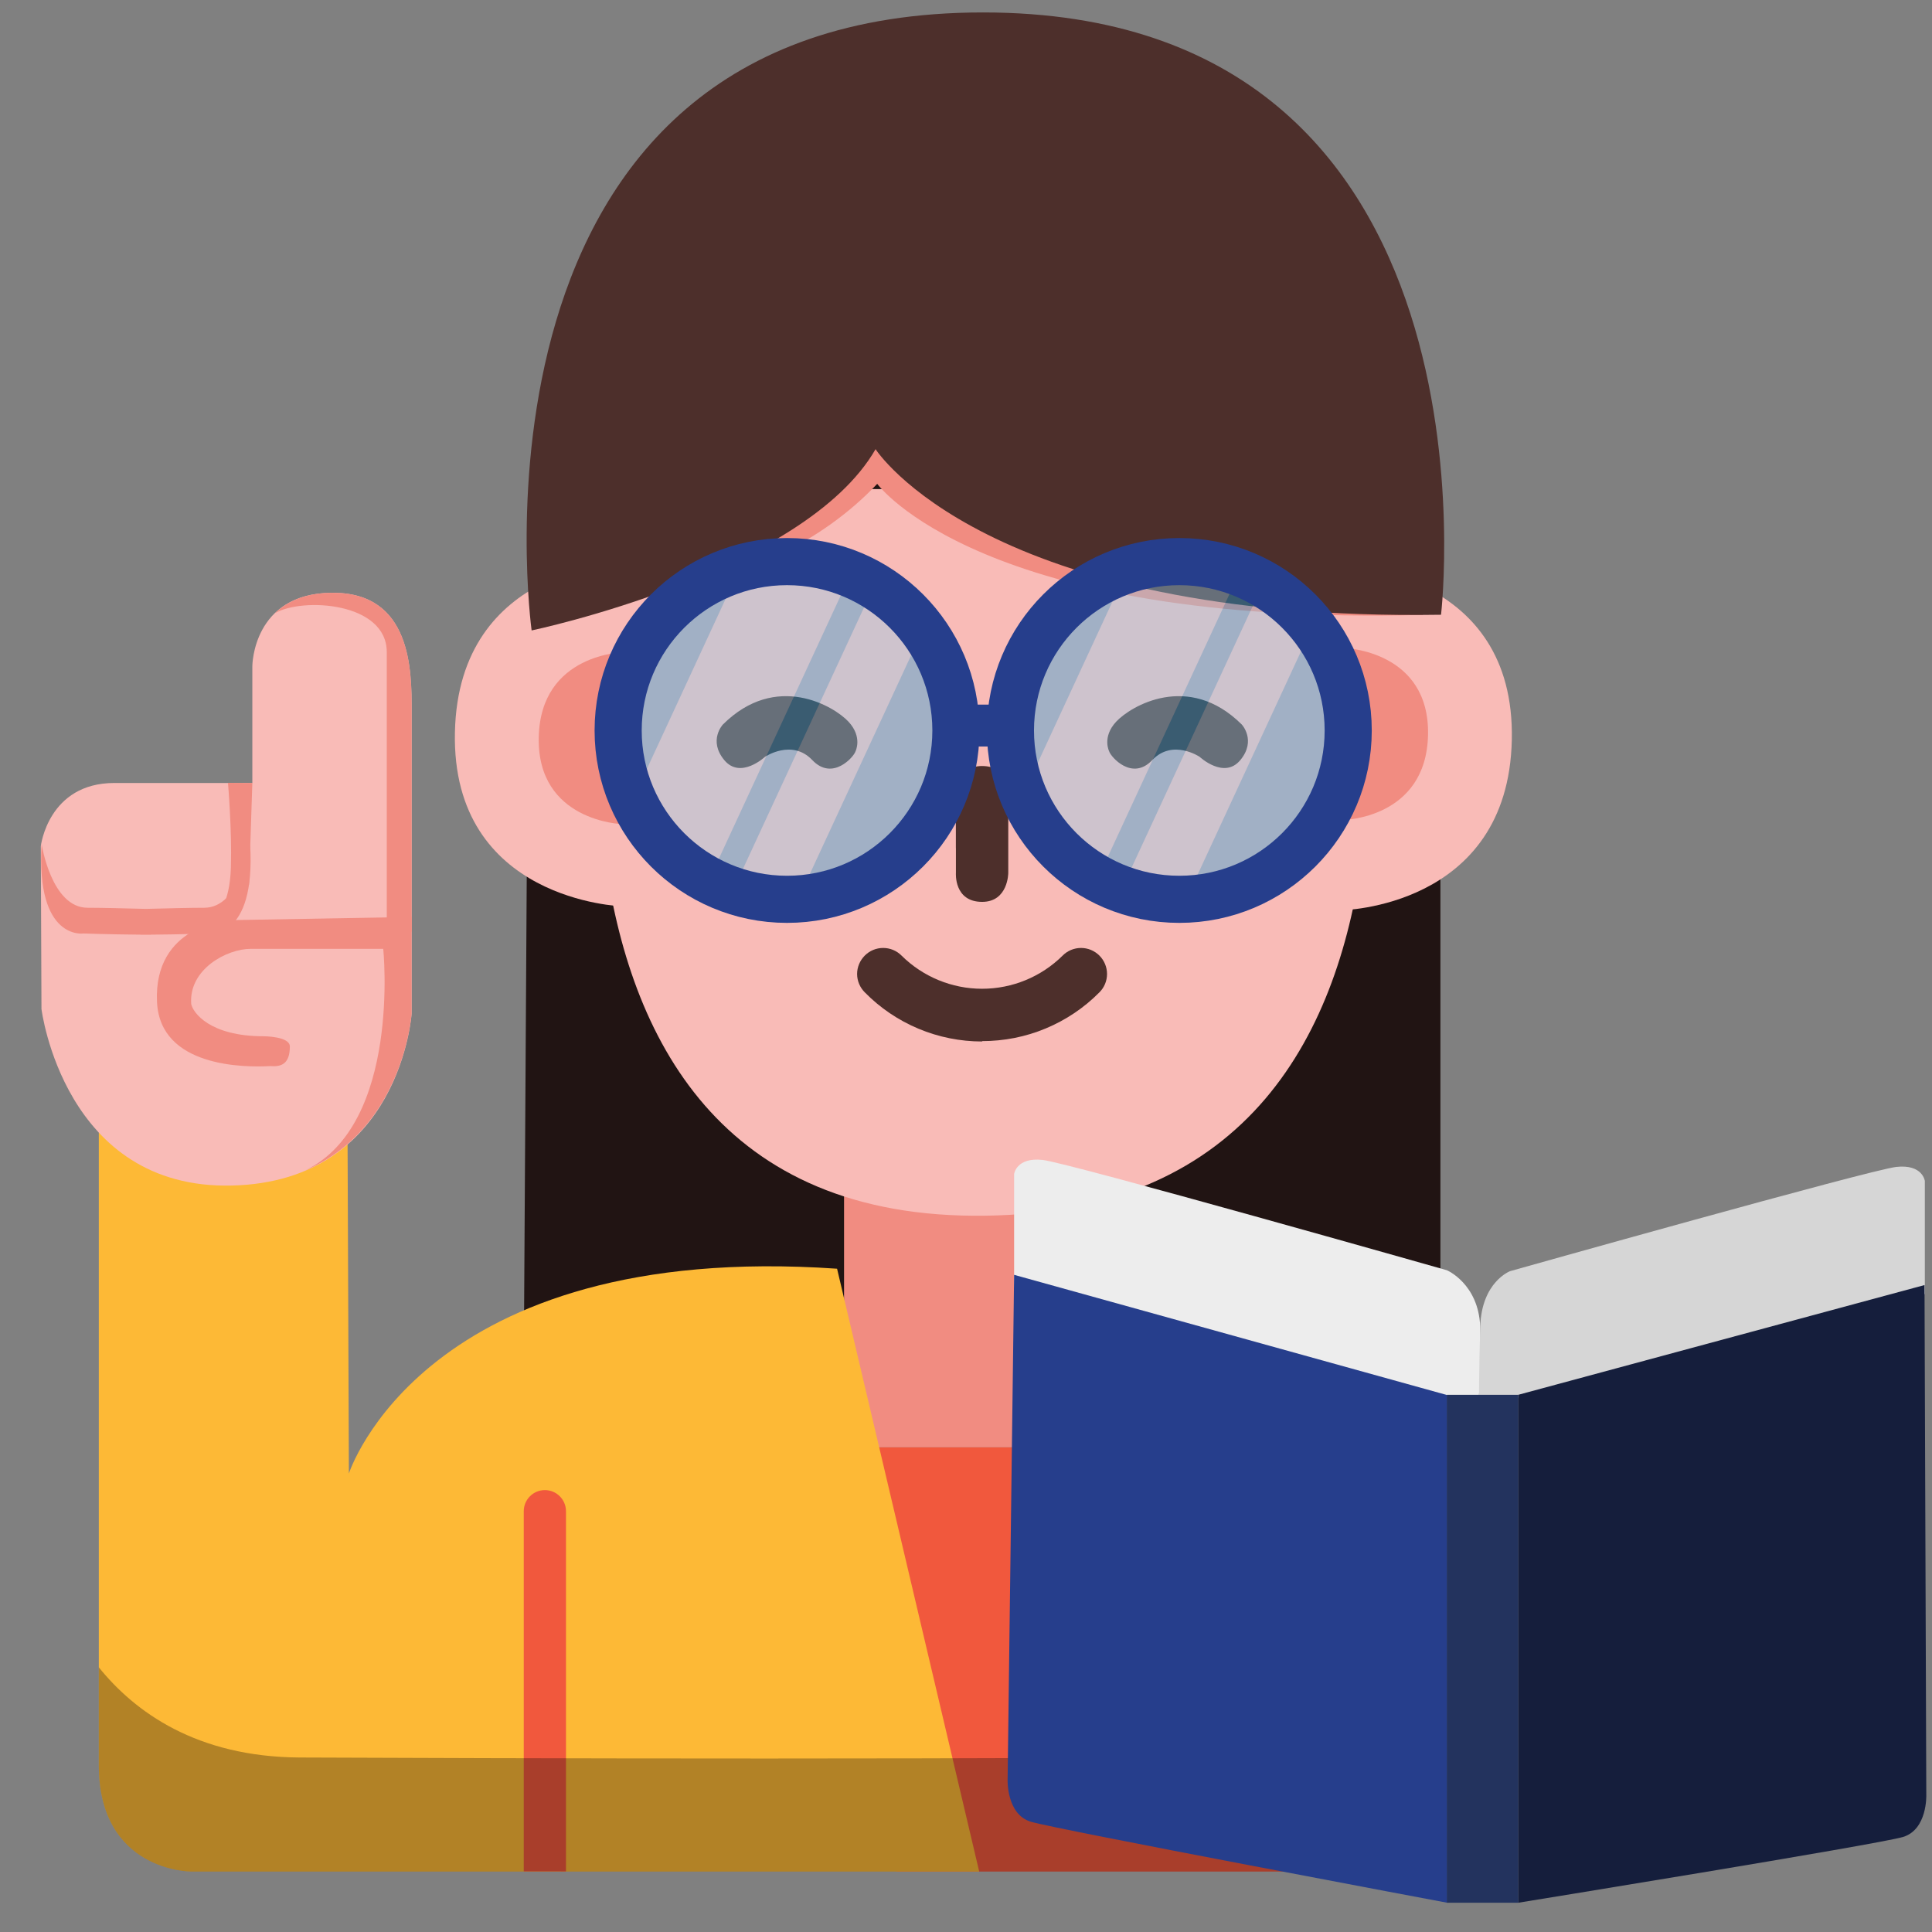 <svg width="41" height="41" viewBox="0 0 41 41" fill="none" xmlns="http://www.w3.org/2000/svg">
<rect x="0" y="0" width="41" height="41" fill="#808080" stroke="none"/>
<path d="M11.215 12.553L11.115 28.999L30.568 29.196V12.329C30.568 12.329 27.483 7.365 20.358 7.069C13.233 6.773 11.215 12.553 11.215 12.553Z" fill="#211413"/>
<path d="M17.912 24.457V30.714H23.877V24.61L17.912 24.457Z" fill="#F18C81"/>
<path d="M18.204 30.715H25.703L28.914 39.716H19.023L18.204 30.715Z" fill="#F1583D"/>
<path d="M17.764 26.924L20.78 39.716H4.046C4.046 39.716 2.097 39.716 2.097 37.456C2.097 35.525 2.097 23.713 2.097 23.713H7.374L7.404 31.27C7.404 31.27 8.985 26.319 17.764 26.924Z" fill="#FDB936"/>
<path d="M12.011 39.716V32.071C12.011 31.823 11.811 31.622 11.563 31.622C11.315 31.622 11.115 31.823 11.115 32.071V39.715L12.011 39.716Z" fill="#F1583D"/>
<path opacity="0.3" d="M6.368 37.297C4.171 37.287 2.86 36.329 2.097 35.383C2.097 36.338 2.097 37.083 2.097 37.457C2.097 39.717 4.046 39.717 4.046 39.717H20.78H28.914L28.034 37.25C22.253 37.356 9.675 37.311 6.368 37.297Z" fill="black"/>
<path d="M5.355 16.616V14.138C5.355 14.138 5.357 12.593 7.041 12.579C8.736 12.566 8.736 14.23 8.736 15.083C8.736 15.935 8.736 21.51 8.736 21.51C8.736 21.51 8.501 25.067 4.928 25.159C1.355 25.251 0.88 21.412 0.88 21.412L0.866 17.957C0.866 17.957 1.021 16.616 2.429 16.616C3.836 16.616 5.355 16.616 5.355 16.616Z" fill="#F9BBB7"/>
<path d="M4.838 19.528C4.838 19.528 3.254 19.631 3.332 21.265C3.398 22.651 5.191 22.655 5.735 22.624H5.736C5.961 22.642 6.151 22.588 6.151 22.207C6.151 21.991 5.595 21.991 5.595 21.991C4.446 21.991 4.093 21.486 4.058 21.306C4.003 20.566 4.818 20.136 5.318 20.136C5.818 20.136 8.133 20.136 8.133 20.136C8.133 20.136 8.517 23.862 6.474 24.839C8.567 23.951 8.735 21.51 8.735 21.51C8.735 21.51 8.735 20.598 8.735 19.459L4.838 19.528Z" fill="#F18C81"/>
<path d="M7.041 12.58C6.464 12.585 6.087 12.771 5.838 13.012C6.414 12.675 8.208 12.775 8.208 13.84C8.208 15.456 8.208 19.773 8.208 19.773H8.736C8.736 18.06 8.736 15.623 8.736 15.083C8.736 14.231 8.736 12.566 7.041 12.58Z" fill="#F18C81"/>
<path d="M5.308 17.917C5.308 17.917 5.102 19.262 4.336 19.264C4.063 19.264 3.59 19.275 3.096 19.288C2.602 19.275 2.129 19.264 1.856 19.264C1.09 19.262 0.884 17.917 0.884 17.917C0.76 19.966 1.774 19.81 1.774 19.81C1.774 19.81 2.327 19.83 2.997 19.835V19.837C3.031 19.837 3.062 19.836 3.095 19.836C3.129 19.836 3.16 19.837 3.194 19.837V19.835C3.864 19.83 4.416 19.81 4.416 19.81C4.416 19.81 5.432 19.966 5.308 17.917Z" fill="#F18C81"/>
<path d="M4.611 19.404C4.611 19.404 4.876 19.196 4.9 18.406C4.924 17.615 4.838 16.613 4.838 16.613L5.355 16.616L5.284 18.776C5.284 18.776 4.939 19.402 4.611 19.404Z" fill="#F18C81"/>
<path d="M13.192 10.379C13.192 10.379 9.653 25.958 20.912 25.799C32.176 25.64 28.489 10.379 28.489 10.379H13.192Z" fill="#F9BBB7"/>
<path d="M13.29 11.924C13.29 11.924 9.73 11.961 9.654 15.541C9.578 19.12 13.192 19.232 13.192 19.232L13.29 11.924Z" fill="#F9BBB7"/>
<path d="M13.248 13.84C13.248 13.84 11.471 13.859 11.433 15.646C11.395 17.434 13.199 17.489 13.199 17.489L13.248 13.84Z" fill="#F18C81"/>
<path d="M28.447 19.318C28.447 19.318 32.007 19.281 32.083 15.701C32.16 12.122 28.545 12.01 28.545 12.01L28.447 19.318Z" fill="#F9BBB7"/>
<path d="M28.489 17.402C28.489 17.402 30.267 17.383 30.305 15.596C30.342 13.808 28.538 13.753 28.538 13.753L28.489 17.402Z" fill="#F18C81"/>
<path d="M12.089 12.777C12.089 12.777 16.14 12.887 18.616 10.268C18.616 10.268 20.815 13.296 30.194 13.049C30.194 13.049 30.5 5.933 25.173 4.674C18.025 2.984 11.097 3.979 12.089 12.777Z" fill="#F18C81"/>
<path d="M11.282 13.379C11.282 13.379 17.064 12.167 18.581 9.532C18.581 9.532 20.913 13.194 30.581 13.046C30.581 13.046 32.084 0.264 20.861 0.264C9.467 0.263 11.282 13.379 11.282 13.379Z" fill="#4D2F2B"/>
<path d="M23.539 15.947C23.539 15.947 23.382 15.645 23.685 15.317C23.987 14.989 25.219 14.249 26.352 15.375C26.352 15.375 26.667 15.711 26.323 16.129C25.978 16.547 25.458 16.061 25.458 16.061C25.458 16.061 24.885 15.675 24.454 16.129C24.025 16.583 23.573 16.061 23.539 15.947Z" fill="#4D2F2B"/>
<path d="M20.841 22.094C21.304 22.094 21.762 22.005 22.19 21.826C22.618 21.648 23.005 21.389 23.331 21.059C23.435 20.956 23.493 20.816 23.493 20.669C23.493 20.523 23.434 20.382 23.331 20.279C23.227 20.175 23.087 20.117 22.941 20.117C22.795 20.117 22.654 20.175 22.551 20.279C22.096 20.73 21.482 20.983 20.841 20.983C20.202 20.983 19.587 20.73 19.132 20.279C19.029 20.175 18.888 20.117 18.742 20.117C18.595 20.117 18.455 20.175 18.352 20.279C18.249 20.382 18.189 20.523 18.189 20.669C18.189 20.816 18.249 20.956 18.352 21.059C18.677 21.39 19.064 21.652 19.492 21.831C19.919 22.01 20.379 22.102 20.841 22.102L20.841 22.094Z" fill="#4D2F2B"/>
<path d="M18.154 15.947C18.154 15.947 18.311 15.645 18.008 15.317C17.705 14.989 16.473 14.249 15.341 15.375C15.341 15.375 15.025 15.711 15.369 16.129C15.714 16.547 16.234 16.061 16.234 16.061C16.234 16.061 16.806 15.675 17.237 16.129C17.667 16.583 18.12 16.061 18.154 15.947Z" fill="#4D2F2B"/>
<path d="M21.397 17.863V17.395L21.396 16.87C21.396 16.87 21.442 16.257 20.841 16.256C20.285 16.255 20.285 16.87 20.285 16.87V17.395V17.532V18H20.286V18.525C20.286 18.525 20.24 19.138 20.841 19.139C21.397 19.14 21.397 18.525 21.397 18.525V18V17.863Z" fill="#4D2F2B"/>
<g opacity="0.4">
<path d="M16.702 19.124C18.721 19.124 20.358 17.487 20.358 15.468C20.358 13.449 18.721 11.812 16.702 11.812C14.683 11.812 13.046 13.449 13.046 15.468C13.046 17.487 14.683 19.124 16.702 19.124Z" fill="#1F9FDA"/>
<path opacity="0.5" d="M13.399 17.028C13.743 17.754 14.315 18.348 15.027 18.716L18.096 12.088C17.666 11.911 17.195 11.812 16.702 11.812C16.374 11.812 16.058 11.859 15.755 11.94L13.399 17.028Z" fill="white"/>
<path opacity="0.5" d="M18.59 12.342L15.539 18.931C15.905 19.054 16.295 19.123 16.702 19.123C16.777 19.123 16.851 19.116 16.924 19.112L19.626 13.279C19.344 12.905 18.994 12.585 18.59 12.342Z" fill="white"/>
</g>
<g opacity="0.4">
<path d="M24.991 19.199C27.011 19.199 28.648 17.562 28.648 15.543C28.648 13.524 27.011 11.887 24.991 11.887C22.972 11.887 21.335 13.524 21.335 15.543C21.335 17.562 22.972 19.199 24.991 19.199Z" fill="#1F9FDA"/>
<path opacity="0.5" d="M21.643 17.009C21.969 17.753 22.535 18.369 23.245 18.755L26.31 12.135C25.901 11.976 25.458 11.886 24.991 11.886C24.627 11.886 24.276 11.941 23.944 12.04L21.643 17.009Z" fill="white"/>
<path opacity="0.5" d="M26.81 12.375L23.752 18.98C24.14 19.119 24.555 19.199 24.991 19.199C25.036 19.199 25.078 19.194 25.123 19.192L27.86 13.281C27.572 12.916 27.216 12.608 26.81 12.375Z" fill="white"/>
</g>
<path d="M16.702 19.085C18.681 19.085 20.286 17.481 20.286 15.502C20.286 13.522 18.681 11.918 16.702 11.918C14.723 11.918 13.118 13.522 13.118 15.502C13.118 17.481 14.723 19.085 16.702 19.085Z" stroke="#263E8C" stroke-miterlimit="10"/>
<path d="M25.027 19.085C27.006 19.085 28.611 17.481 28.611 15.502C28.611 13.522 27.006 11.918 25.027 11.918C23.047 11.918 21.443 13.522 21.443 15.502C21.443 17.481 23.047 19.085 25.027 19.085Z" stroke="#263E8C" stroke-miterlimit="10"/>
<path d="M21.496 14.953H20.191V15.842H21.496V14.953Z" fill="#263E8C"/>
<path d="M21.521 27.315V24.915C21.521 24.915 21.566 24.553 22.129 24.616C22.691 24.68 30.704 26.956 30.704 26.956C30.704 26.956 31.376 27.24 31.412 28.153C31.449 29.066 31.369 29.795 31.369 29.795L21.521 27.315Z" fill="#EDEDED"/>
<path d="M40.848 27.462V25.062C40.848 25.062 40.803 24.701 40.241 24.764C39.678 24.827 32.046 26.976 32.046 26.976C32.046 26.976 31.442 27.202 31.413 28.152C31.385 29.029 31.385 29.873 31.385 29.873L40.848 27.462Z" fill="#D6D6D6"/>
<path d="M21.521 27.054L21.383 37.773C21.383 37.773 21.358 38.504 21.876 38.66C22.395 38.818 30.712 40.379 30.712 40.379V29.606L21.521 27.054Z" fill="#263E8C"/>
<path d="M40.841 27.271L40.879 38.097C40.879 38.097 40.903 38.827 40.385 38.983C39.866 39.141 32.219 40.379 32.219 40.379V29.6L40.841 27.271Z" fill="#151E3C"/>
<path d="M32.22 29.6H30.704V40.379H32.22V29.6Z" fill="#23335E"/>
</svg>
